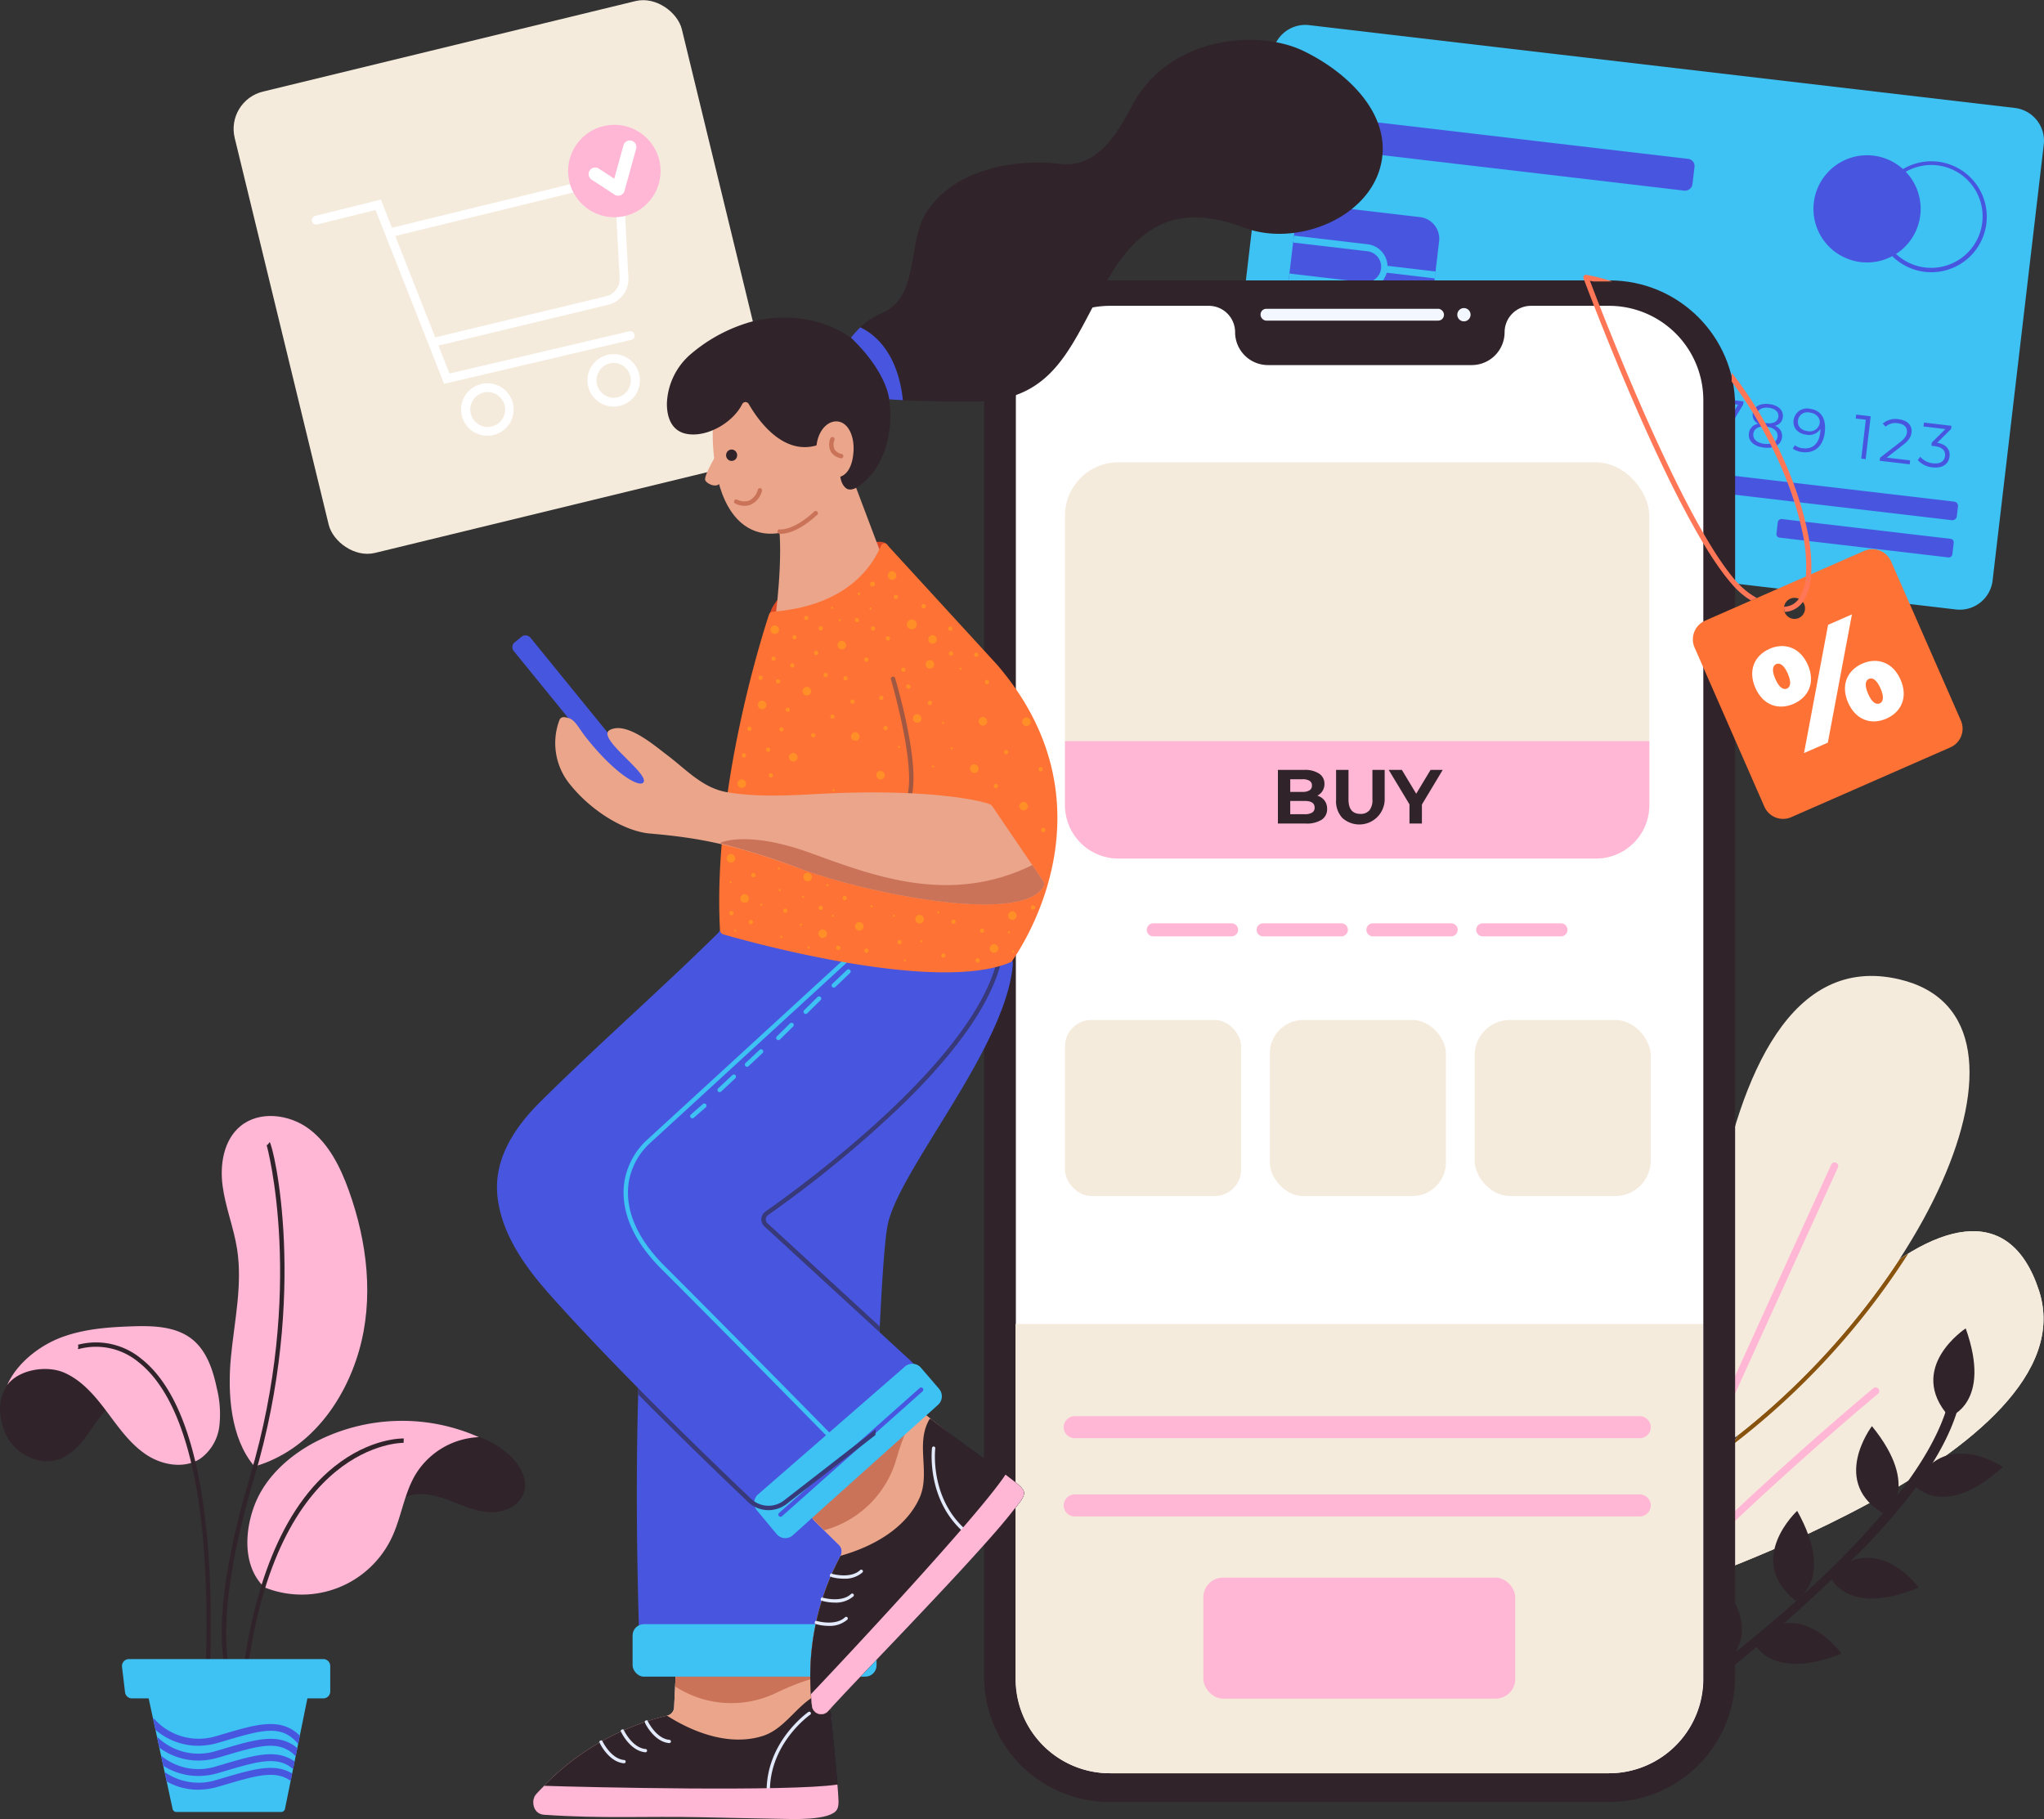 <svg id="Layer_1" data-name="Layer 1" xmlns="http://www.w3.org/2000/svg" viewBox="0 0 3881.74 3454.85"><rect x="0" y="0" width="3881.74" height="3454.85" fill="#333333" stroke="none"/><defs><style>.cls-1{fill:#f5ebdd;}.cls-2{fill:#87530e;}.cls-3{fill:#ffb7d5;}.cls-4{fill:#30242a;}.cls-5{fill:#3ec1f3;}.cls-6{fill:#4856df;}.cls-7{fill:#fff;}.cls-8{fill:#f3f7ff;}.cls-9{fill:#ca7358;}.cls-10{fill:#ff7235;}.cls-11{fill:#ff7757;}.cls-12{fill:#ffc0c2;}.cls-13{fill:#141c37;}.cls-14{fill:#e3eafc;}.cls-15{fill:#eaa58b;}.cls-16{fill:#383979;}.cls-17{fill:#dd4926;}.cls-18{fill:#a15842;}.cls-19{fill:#4756df;}.cls-20{opacity:0.62;}.cls-21{fill:#ffa21d;}</style></defs><g id="Group_6881" data-name="Group 6881"><g id="Element"><g id="Plant"><g id="_3" data-name=" 3"><g id="Group_6645" data-name="Group 6645"><g id="Group_6633" data-name="Group 6633"><g id="Group_6632" data-name="Group 6632"><g id="Group_6631" data-name="Group 6631"><g id="Group_6630" data-name="Group 6630"><path id="Path_5670" data-name="Path 5670" class="cls-1" d="M3218.73,3320.89S4050.57,3055.51,3948.1,2743C3835.08,2398.3,3369.61,2919.12,3218.73,3320.89Z" transform="translate(-76 -292.15)"/></g></g></g></g><g id="Group_6637" data-name="Group 6637"><g id="Group_6636" data-name="Group 6636"><g id="Group_6635" data-name="Group 6635"><g id="Group_6634" data-name="Group 6634"><path id="Path_5671" data-name="Path 5671" class="cls-1" d="M3218.73,3320.89S4050.57,3055.51,3948.1,2743C3835.08,2398.3,3369.61,2919.12,3218.73,3320.89Z" transform="translate(-76 -292.15)"/></g></g></g></g><g id="Group_6638" data-name="Group 6638"><path id="Path_5672" data-name="Path 5672" class="cls-2" d="M3700,2673q-8.25,5-16.59,10.59a1413.86,1413.86,0,0,1-306,333.65q-6.87,10.4-13.61,20.89A1426.64,1426.64,0,0,0,3700,2673Z" transform="translate(-76 -292.15)"/></g><g id="Group_6644" data-name="Group 6644"><g id="Group_6643" data-name="Group 6643"><g id="Group_6642" data-name="Group 6642"><g id="Group_6641" data-name="Group 6641"><g id="Group_6640" data-name="Group 6640"><g id="Group_6639" data-name="Group 6639"><path id="Path_5673" data-name="Path 5673" class="cls-3" d="M3135.86,3401.94c187.54-215.33,493.77-469.89,497.59-473.06a6.92,6.92,0,1,1,8.83,10.65c-3.83,3.18-312.16,259.49-498.29,474.06Z" transform="translate(-76 -292.15)"/></g></g></g></g></g></g></g><g id="Group_6656" data-name="Group 6656"><g id="Group_6649" data-name="Group 6649"><g id="Group_6648" data-name="Group 6648"><g id="Group_6647" data-name="Group 6647"><g id="Group_6646" data-name="Group 6646"><path id="Path_5674" data-name="Path 5674" class="cls-1" d="M3296.8,3075.44s-24.14-1019.2,385.89-923.38C3996.06,2225.29,3713.62,2800.15,3296.8,3075.44Z" transform="translate(-76 -292.15)"/></g></g></g></g><g id="Group_6655" data-name="Group 6655"><g id="Group_6654" data-name="Group 6654"><g id="Group_6653" data-name="Group 6653"><g id="Group_6652" data-name="Group 6652"><g id="Group_6651" data-name="Group 6651"><g id="Group_6650" data-name="Group 6650"><path id="Path_5675" data-name="Path 5675" class="cls-3" d="M3128.87,3442.44c158.81-355.28,421.66-931.46,424.79-938.32a6.92,6.92,0,1,1,12.59,5.74h0c-3.15,6.92-269.75,591.33-428.14,945.83Z" transform="translate(-76 -292.15)"/></g></g></g></g></g></g></g></g><g id="_2" data-name=" 2"><g id="Group_6661" data-name="Group 6661"><g id="Group_6660" data-name="Group 6660"><g id="Group_6659" data-name="Group 6659"><g id="Group_6658" data-name="Group 6658"><g id="Group_6657" data-name="Group 6657"><path id="Path_5676" data-name="Path 5676" class="cls-4" d="M3241.18,3554.67A3173,3173,0,0,0,3620,3227.89c113.68-118,175.27-221.09,183.1-306.38a10.29,10.29,0,0,0-20.44-2.37c0,.16,0,.33,0,.5-13.61,149.1-211.39,373.82-565.49,626.79Z" transform="translate(-76 -292.15)"/></g></g></g></g></g><g id="Group_6665" data-name="Group 6665"><g id="Group_6664" data-name="Group 6664"><g id="Group_6663" data-name="Group 6663"><g id="Group_6662" data-name="Group 6662"><path id="Path_5677" data-name="Path 5677" class="cls-4" d="M3712.55,3114.21s55.3,65.75,167.15-36C3879.7,3078.25,3766.52,3001.56,3712.55,3114.21Z" transform="translate(-76 -292.15)"/></g></g></g></g><g id="Group_6669" data-name="Group 6669"><g id="Group_6668" data-name="Group 6668"><g id="Group_6667" data-name="Group 6667"><g id="Group_6666" data-name="Group 6666"><path id="Path_5678" data-name="Path 5678" class="cls-4" d="M3657.6,3169.63s68.75-51.55-26.63-168.89C3631,3000.76,3548.13,3109.51,3657.6,3169.63Z" transform="translate(-76 -292.15)"/></g></g></g></g><g id="Group_6673" data-name="Group 6673"><g id="Group_6672" data-name="Group 6672"><g id="Group_6671" data-name="Group 6671"><g id="Group_6670" data-name="Group 6670"><path id="Path_5679" data-name="Path 5679" class="cls-4" d="M3777.83,2983.21s82-25.68,31.22-168.12C3809.05,2815.09,3694.67,2890,3777.83,2983.21Z" transform="translate(-76 -292.15)"/></g></g></g></g><g id="Group_6677" data-name="Group 6677"><g id="Group_6676" data-name="Group 6676"><g id="Group_6675" data-name="Group 6675"><g id="Group_6674" data-name="Group 6674"><path id="Path_5680" data-name="Path 5680" class="cls-4" d="M3550.49,3284.58s29.78,80.61,169.45,22.7C3719.91,3307.28,3639.35,3196.82,3550.49,3284.58Z" transform="translate(-76 -292.15)"/></g></g></g></g><g id="Group_6681" data-name="Group 6681"><g id="Group_6680" data-name="Group 6680"><g id="Group_6679" data-name="Group 6679"><g id="Group_6678" data-name="Group 6678"><path id="Path_5681" data-name="Path 5681" class="cls-4" d="M3486,3332.58s76.64-38.88,3-170.95C3489,3161.63,3388.54,3254.42,3486,3332.58Z" transform="translate(-76 -292.15)"/></g></g></g></g><g id="Group_6685" data-name="Group 6685"><g id="Group_6684" data-name="Group 6684"><g id="Group_6683" data-name="Group 6683"><g id="Group_6682" data-name="Group 6682"><path id="Path_5682" data-name="Path 5682" class="cls-4" d="M3404.13,3407.07s28.29,81.16,169,25.91C3573.12,3433,3494.64,3321,3404.13,3407.07Z" transform="translate(-76 -292.15)"/></g></g></g></g><g id="Group_6689" data-name="Group 6689"><g id="Group_6688" data-name="Group 6688"><g id="Group_6687" data-name="Group 6687"><g id="Group_6686" data-name="Group 6686"><path id="Path_5683" data-name="Path 5683" class="cls-4" d="M3340.92,3464.55s-76.32-39.48-1.67-171C3339.27,3293.59,3439,3387.17,3340.92,3464.55Z" transform="translate(-76 -292.15)"/></g></g></g></g></g><g id="_1" data-name=" 1"><g id="Group_6728" data-name="Group 6728"><g id="Group_6704" data-name="Group 6704"><g id="Group_6696" data-name="Group 6696"><g id="Group_6695" data-name="Group 6695"><g id="Group_6694" data-name="Group 6694"><g id="Group_6693" data-name="Group 6693"><g id="Group_6692" data-name="Group 6692"><g id="Group_6691" data-name="Group 6691"><g id="Group_6690" data-name="Group 6690"><path id="Path_5684" data-name="Path 5684" class="cls-4" d="M365.91,2948.92a33.15,33.15,0,0,1-14.89,7.26c-18.93,3.59-38.65-14.53-56.52-1.6-20.63,14.92-34.46,37.16-49.17,57.94s-32,41.45-55.76,50.52c-42.09,16.06-92.85-13.73-106.67-56.59s-14.06-88.29,68.65-138.2c55.19-33.29,172.38-59.93,226.73-11.46,20,17.81,13,54.76,1.35,75.12A61.31,61.31,0,0,1,365.91,2948.92Z" transform="translate(-76 -292.15)"/></g></g></g></g></g></g></g><g id="Group_6702" data-name="Group 6702"><g id="Group_6701" data-name="Group 6701"><g id="Group_6700" data-name="Group 6700"><g id="Group_6699" data-name="Group 6699"><g id="Group_6698" data-name="Group 6698"><g id="Group_6697" data-name="Group 6697"><path id="Path_5685" data-name="Path 5685" class="cls-3" d="M89.6,2923c21.64-29.89,75.05-38.54,108.78-23.63s58.45,44.48,80.57,74,43.69,60.64,74.31,81.22,73.43,28,104,7.29a89.33,89.33,0,0,0,35.31-61.16,203.61,203.61,0,0,0-4.85-72.11c-7.3-34.68-19.22-70.91-47-93-30.94-24.56-73.87-25.72-113.35-24.43-45.3,1.48-91.27,4.88-133.79,20.59s-85.91,49.61-104,91.19" transform="translate(-76 -292.15)"/></g></g></g></g></g></g><g id="Group_6703" data-name="Group 6703"><path id="Path_5686" data-name="Path 5686" class="cls-4" d="M475.17,3454.2l-8.32-.25c11.83-382.39-62.74-523.42-127.38-574.39a126.4,126.4,0,0,0-112.4-25.62,5.6,5.6,0,0,1-3.26.3l1-4-.72-4.09A134.93,134.93,0,0,1,344.63,2873C464.45,2967.53,481.76,3241.21,475.17,3454.2Z" transform="translate(-76 -292.15)"/></g></g><g id="Group_6712" data-name="Group 6712"><g id="Group_6710" data-name="Group 6710"><g id="Group_6709" data-name="Group 6709"><g id="Group_6708" data-name="Group 6708"><g id="Group_6707" data-name="Group 6707"><g id="Group_6706" data-name="Group 6706"><g id="Group_6705" data-name="Group 6705"><path id="Path_5687" data-name="Path 5687" class="cls-3" d="M558.56,3076.42c-44.7-52.77-50.65-137.47-44.06-206.31S537,2732,526.15,2663.71c-6.44-40.46-22.13-79.06-27.47-119.72s2.22-86.55,33.69-112.79c36.19-30.13,93.16-23,130.79,5.27s59.44,72.76,75.38,117.07c35,97.37,47.86,205.3,19.1,304.68s-96.18,188.24-195.2,218.2" transform="translate(-76 -292.15)"/></g></g></g></g></g></g><g id="Group_6711" data-name="Group 6711"><path id="Path_5688" data-name="Path 5688" class="cls-4" d="M523.81,3511.21c-3-3-73.37-78.39,26.83-414.46,105.94-355.32,32.76-627.78,31.72-629.54l2.35-1.38,3.38-4.51c6.76,5.07,75.33,286.3-29.48,637.8C480,3363,505.35,3480.17,529.72,3505.34Z" transform="translate(-76 -292.15)"/></g></g><g id="Group_6727" data-name="Group 6727"><g id="Group_6719" data-name="Group 6719"><g id="Group_6718" data-name="Group 6718"><g id="Group_6717" data-name="Group 6717"><g id="Group_6716" data-name="Group 6716"><g id="Group_6715" data-name="Group 6715"><g id="Group_6714" data-name="Group 6714"><g id="Group_6713" data-name="Group 6713"><path id="Path_5689" data-name="Path 5689" class="cls-4" d="M778.21,3121.53c24.37-48.7,63.08-92.5,116-105.21a166.14,166.14,0,0,1,151.15,41.07c18.68,18,33.59,44.36,25.84,69.08-8.24,26.31-39.3,39.36-66.82,37.66s-53-14.3-78.88-23.71-55.25-15.63-80.56-4.71c-21.56,9.29-31.4,27.61-43,46.48-9.15,15-24.62,22.78-36.17,1.45C756,3165.4,770.23,3137.5,778.21,3121.53Z" transform="translate(-76 -292.15)"/></g></g></g></g></g></g></g><g id="Group_6725" data-name="Group 6725"><g id="Group_6724" data-name="Group 6724"><g id="Group_6723" data-name="Group 6723"><g id="Group_6722" data-name="Group 6722"><g id="Group_6721" data-name="Group 6721"><g id="Group_6720" data-name="Group 6720"><path id="Path_5690" data-name="Path 5690" class="cls-3" d="M578,3306.85c-40.38-38.36-38.36-105.13-18.22-157s64.09-91.78,113.19-118.07a358.5,358.5,0,0,1,312.43-10.12A148.28,148.28,0,0,0,865.48,3092c-22.13,36.76-27.05,81.35-45.33,120.16A189.14,189.14,0,0,1,578,3306.85" transform="translate(-76 -292.15)"/></g></g></g></g></g></g><g id="Group_6726" data-name="Group 6726"><path id="Path_5691" data-name="Path 5691" class="cls-4" d="M544.85,3474.73l-8.26-1c16.43-130.12,59.93-304.41,173.94-395.82,68.75-55.1,129.66-53.73,132.23-53.75l-.26,8.32C840,3032.37,600.93,3030.43,544.85,3474.73Z" transform="translate(-76 -292.15)"/></g></g></g><g id="Group_6736" data-name="Group 6736"><g id="Group_6734" data-name="Group 6734"><g id="Group_6733" data-name="Group 6733"><g id="Group_6732" data-name="Group 6732"><g id="Group_6731" data-name="Group 6731"><g id="Group_6730" data-name="Group 6730"><g id="Group_6729" data-name="Group 6729"><path id="Path_5692" data-name="Path 5692" class="cls-5" d="M358.42,3518.35l45.34,209.33a7.43,7.43,0,0,0,7.27,5.88H609.94a7.44,7.44,0,0,0,7.29-6l42.45-209.34a7.45,7.45,0,0,0-7.3-8.93H365.74a7.49,7.49,0,0,0-7.47,7.51A7.76,7.76,0,0,0,358.42,3518.35Z" transform="translate(-76 -292.15)"/></g></g></g></g></g></g><g id="Group_6735" data-name="Group 6735"><path id="Path_5693" data-name="Path 5693" class="cls-6" d="M628.07,3674.51c-29.12-20.87-65.91-10.05-124.45,7.17l-13.09,3.84a137.26,137.26,0,0,1-38.51,5.72,121.32,121.32,0,0,1-59.47-15.6l-3.9-18a112.3,112.3,0,0,0,98.16,15.15l13.07-3.84c57.81-17,97.76-28.65,131-8.38ZM499.91,3643l-13.06,3.83A111.35,111.35,0,0,1,382,3626.69l4.17,19.14a123.52,123.52,0,0,0,66.19,19.36,136.05,136.05,0,0,0,38.24-5.66h0l13.07-3.84c63.15-18.6,99.29-29.13,129-3.65l2.91-14.33c-34.26-24.49-75.59-12.4-135.72,5.28Zm0-29.26-13.08,3.84a112.28,112.28,0,0,1-112.7-27.08l4.54,21a125.11,125.11,0,0,0,73.75,24.4,135.2,135.2,0,0,0,38.12-5.64l13.1-3.84c65.94-19.4,103.1-30.2,134,1.2l3.1-15.32c-35.26-29.62-78.1-17-140.87,1.43Zm0-28.17-13.08,3.84a113.41,113.41,0,0,1-117.17-31.8,6.2,6.2,0,0,0-3.11-2.08l4.8,22.13A124.33,124.33,0,0,0,452,3607.81a137.31,137.31,0,0,0,38.57-5.72l13.1-3.85c71.16-20.94,107.16-31.46,138.62,6.08l3.18-15.69c-36.12-35.16-80.35-22.25-145.58-3.07Z" transform="translate(-76 -292.15)"/></g></g><g id="Group_6742" data-name="Group 6742"><g id="Group_6741" data-name="Group 6741"><g id="Group_6740" data-name="Group 6740"><g id="Group_6739" data-name="Group 6739"><g id="Group_6738" data-name="Group 6738"><g id="Group_6737" data-name="Group 6737"><path id="Path_5694" data-name="Path 5694" class="cls-5" d="M689.94,3517.86H326.59a13.24,13.24,0,0,1-13.14-11.66l-5.73-48.27a13.23,13.23,0,0,1,11.59-14.69,11.42,11.42,0,0,1,1.55-.1H689.94a13.23,13.23,0,0,1,13.23,13.23h0v48.27A13.23,13.23,0,0,1,689.94,3517.86Z" transform="translate(-76 -292.15)"/></g></g></g></g></g></g></g></g><g id="Card"><g id="Group_6779" data-name="Group 6779"><g id="Group_6778" data-name="Group 6778"><g id="Group_6777" data-name="Group 6777"><g id="Group_6744" data-name="Group 6744"><g id="Group_6743" data-name="Group 6743"><path id="Path_5695" data-name="Path 5695" class="cls-5" d="M3790.48,1449.69l-1340.14-157.3a62.77,62.77,0,0,1-55-69.65l97.17-827.85a62.77,62.77,0,0,1,69.64-55h0L3902.29,497.16a62.75,62.75,0,0,1,55,69.64h0l-97.16,827.85A62.77,62.77,0,0,1,3790.48,1449.69Z" transform="translate(-76 -292.15)"/></g></g><g id="Group_6746" data-name="Group 6746"><g id="Group_6745" data-name="Group 6745"><path id="Path_5696" data-name="Path 5696" class="cls-6" d="M3722.81,700.72a101.79,101.79,0,1,1-89.24-113A101.78,101.78,0,0,1,3722.81,700.72Z" transform="translate(-76 -292.15)"/></g></g><g id="Group_6748" data-name="Group 6748"><g id="Group_6747" data-name="Group 6747"><path id="Path_5697" data-name="Path 5697" class="cls-6" d="M3750.07,809a107.42,107.42,0,0,1-18.89-.56,105.35,105.35,0,1,1,18.89.56Zm-12.38-203.26A97.65,97.65,0,1,0,3840.5,714.54h0a97.62,97.62,0,0,0-102.81-108.85Z" transform="translate(-76 -292.15)"/></g></g><g id="Group_6764" data-name="Group 6764"><g id="Group_6749" data-name="Group 6749"><path id="Path_5698" data-name="Path 5698" class="cls-6" d="M2558,957.22l-9.55,81.33-8.36-1,8.67-73.88-19.14-2.25.87-7.43Z" transform="translate(-76 -292.15)"/></g><g id="Group_6750" data-name="Group 6750"><path id="Path_5699" data-name="Path 5699" class="cls-6" d="M2633,1040.92l-.83,7.44-57-6.66.7-5.93,37.69-29.12c10.24-8,12.62-13.25,13.31-18.82,1.11-9.42-4.84-16-17.26-17.48a27.82,27.82,0,0,0-23.26,6.46L2581,971a36.8,36.8,0,0,1,30.17-8.23c16.5,1.93,26,11.53,24.38,25.12-.92,7.78-4.16,14.46-16.35,23.88l-30.8,23.92Z" transform="translate(-76 -292.15)"/></g><g id="Group_6751" data-name="Group 6751"><path id="Path_5700" data-name="Path 5700" class="cls-6" d="M2720.21,1037l-16.26-1.9-2.5,21.37-8.32-1,2.5-21.38-45.9-5.38.72-6,49.44-48.85,9.28,1.09-47.75,47.63,35.31,4.16,2.22-18.81,8.12,1-2.21,18.81,16.27,1.92Z" transform="translate(-76 -292.15)"/></g><g id="Group_6752" data-name="Group 6752"><path id="Path_5701" data-name="Path 5701" class="cls-6" d="M2844.82,1051.65l-16.25-1.91-2.5,21.38-8.32-1,2.5-21.38-45.89-5.39.7-6,49.43-48.85,9.29,1.09L2786,1037.21l35.32,4.16,2.21-18.81,8.13,1-2.2,18.81,16.25,1.91Z" transform="translate(-76 -292.15)"/></g><g id="Group_6753" data-name="Group 6753"><path id="Path_5702" data-name="Path 5702" class="cls-6" d="M2916.2,1057.44c-1.62,13.82-12.54,23.49-32.39,21.16a42.23,42.23,0,0,1-27.94-13.88l4.85-6.14a35.51,35.51,0,0,0,23.86,12.34c13.83,1.66,21.94-4.26,23.1-14.15,1.22-10.45-4.53-17.73-25.2-20.15l-17.31-2,9-40.29,44.5,5.23-.88,7.44-37.17-4.37-5.83,25.58,10.46,1.23C2909.72,1032.3,2917.89,1043,2916.2,1057.44Z" transform="translate(-76 -292.15)"/></g><g id="Group_6754" data-name="Group 6754"><path id="Path_5703" data-name="Path 5703" class="cls-6" d="M2996.62,1066.52a25.51,25.51,0,0,1-28.53,22.09c-.73-.09-1.45-.22-2.17-.37-21.64-2.54-31.63-18.9-28.57-44.58,3.25-27.64,20-40.28,42.11-37.68a37.57,37.57,0,0,1,18.77,6.66l-4.17,6.34a28.74,28.74,0,0,0-15.33-5.69c-17.54-2-30.14,7.89-32.73,30-.22,1.85-.37,4.16-.42,6.65a26.15,26.15,0,0,1,26.5-11C2988.21,1040.81,2998.34,1051.65,2996.62,1066.52Zm-8.32-.73c1.26-10.7-5.83-18.47-18.39-20a18.94,18.94,0,0,0-22.75,14.13c-.09.39-.17.79-.23,1.19-1.06,8.95,5.38,18.31,19.44,20a17.9,17.9,0,0,0,21.6-13.18,19.61,19.61,0,0,0,.39-2.14Z" transform="translate(-76 -292.15)"/></g><g id="Group_6755" data-name="Group 6755"><path id="Path_5704" data-name="Path 5704" class="cls-6" d="M3107.76,1080.51c-1.59,13.59-12.69,22.89-32.32,20.58a42.52,42.52,0,0,1-28-13.89l4.83-6.14a35.85,35.85,0,0,0,24.14,12.36c13.47,1.59,21.64-3.82,22.83-13.92,1.14-9.76-5-17-20-18.72l-5.83-.69.72-6.16,25.85-25.57-41.61-4.89.88-7.43,52.27,6.13-.7,5.93-26.41,26.22C3101.66,1057.3,3109.28,1067.5,3107.76,1080.51Z" transform="translate(-76 -292.15)"/></g><g id="Group_6756" data-name="Group 6756"><path id="Path_5705" data-name="Path 5705" class="cls-6" d="M3189.4,1089.15a25.51,25.51,0,0,1-28.49,22.1c-.74-.1-1.47-.22-2.2-.38-21.64-2.5-31.63-18.9-28.56-44.58,3.24-27.64,20-40.28,42.1-37.68a37.54,37.54,0,0,1,18.77,6.66l-4.16,6.34a28.72,28.72,0,0,0-15.35-5.69c-17.54-2.05-30.13,7.89-32.72,30-.22,1.86-.38,4.16-.43,6.65a26.16,26.16,0,0,1,26.5-11C3181,1063.43,3191.15,1074.28,3189.4,1089.15Zm-8.27-.74c1.25-10.68-5.83-18.46-18.38-19.94a18.93,18.93,0,0,0-22.75,14.11c-.09.4-.17.8-.24,1.21-1.06,8.94,5.38,18.31,19.43,20a17.91,17.91,0,0,0,21.57-13.27,16.48,16.48,0,0,0,.37-2.08Z" transform="translate(-76 -292.15)"/></g><g id="Group_6757" data-name="Group 6757"><path id="Path_5706" data-name="Path 5706" class="cls-6" d="M3270.9,1040.88l-.7,5.94-42.89,71.39-9.06-1.07,42.13-69.91-41.83-4.91-1.78,15.23-8.25-1,2.66-22.65Z" transform="translate(-76 -292.15)"/></g><g id="Group_6758" data-name="Group 6758"><path id="Path_5707" data-name="Path 5707" class="cls-6" d="M3387.15,1054.53l-.7,5.93-42.89,71.39-9-1.06,42.13-70-41.82-4.9-1.79,15.22-8.24-1,2.66-22.64Z" transform="translate(-76 -292.15)"/></g><g id="Group_6759" data-name="Group 6759"><path id="Path_5708" data-name="Path 5708" class="cls-6" d="M3460.24,1122.59c-1.66,14.4-14.93,21.92-34.33,19.64s-30.31-12.63-28.63-27a20.43,20.43,0,0,1,18-18.14,18.47,18.47,0,0,1-10.67-19.39c1.55-13.24,13.78-20.17,31-18.15s27.72,11.65,26.16,24.86a18.51,18.51,0,0,1-15.09,16.36A20.62,20.62,0,0,1,3460.24,1122.59Zm-8.57-1.13c1.18-10-6.66-17.27-21.1-19s-23.61,3.59-24.79,13.58,6.57,17.37,21,19.06,23.77-3.57,25-13.69Zm-20.32-25.58c12.67,1.49,20.88-3.33,21.91-12.15,1.08-9.16-6.28-15.7-18.47-17.12s-20.75,3.21-21.81,12.28,5.74,15.51,18.4,17Z" transform="translate(-76 -292.15)"/></g><g id="Group_6760" data-name="Group 6760"><path id="Path_5709" data-name="Path 5709" class="cls-6" d="M3541.45,1113.12c-3.25,27.64-20,40.28-42.11,37.69a37.5,37.5,0,0,1-18.76-6.66l4.16-6.34a28.79,28.79,0,0,0,15.35,5.68c17.54,2.06,30.14-7.89,32.72-30,.22-1.85.38-4.16.43-6.66a26.18,26.18,0,0,1-26.51,11c-16.12-1.89-26.29-12.74-24.53-27.61a25.51,25.51,0,0,1,28.51-22.09c.73.1,1.46.22,2.18.38C3534.49,1071.12,3544.46,1087.48,3541.45,1113.12Zm-9.61-17.47c1-8.94-5.38-18.31-19.44-20a17.91,17.91,0,0,0-21.57,13.26,20.68,20.68,0,0,0-.37,2.06c-1.25,10.7,5.83,18.47,18.4,20a18.94,18.94,0,0,0,22.73-14.16c.09-.38.16-.77.23-1.16Z" transform="translate(-76 -292.15)"/></g><g id="Group_6761" data-name="Group 6761"><path id="Path_5710" data-name="Path 5710" class="cls-6" d="M3628.59,1082.87l-9.54,81.31-8.37-1,8.68-73.89-19.15-2.25.89-7.44Z" transform="translate(-76 -292.15)"/></g><g id="Group_6762" data-name="Group 6762"><path id="Path_5711" data-name="Path 5711" class="cls-6" d="M3703.54,1166.56l-.83,7.44-57-6.65.7-5.93,37.69-29.13c10.23-8,12.62-13.23,13.31-18.82,1.11-9.4-4.85-16-17.27-17.47a27.75,27.75,0,0,0-23.25,6.45l-5.33-5.83a36.83,36.83,0,0,1,30.18-8.23c16.49,1.93,26,11.53,24.38,25.12-.93,7.78-4.16,14.46-16.36,23.87l-30.83,23.93Z" transform="translate(-76 -292.15)"/></g><g id="Group_6763" data-name="Group 6763"><path id="Path_5712" data-name="Path 5712" class="cls-6" d="M3778.35,1159.21c-1.59,13.59-12.68,22.89-32.33,20.59a42.57,42.57,0,0,1-28-13.9l4.83-6.14a35.87,35.87,0,0,0,24.14,12.36c13.48,1.58,21.64-3.81,22.83-13.92,1.15-9.75-5-17-20.05-18.73l-5.82-.67.71-6.16,25.85-25.58-41.61-4.88.83-7.44,52.29,6.13-.7,5.94-26.4,26.21C3772.25,1136,3779.88,1146.2,3778.35,1159.21Z" transform="translate(-76 -292.15)"/></g></g><g id="Group_6766" data-name="Group 6766"><g id="Group_6765" data-name="Group 6765"><rect id="Rectangle_8594" data-name="Rectangle 8594" class="cls-6" x="3449.89" y="897.41" width="35.55" height="655.79" rx="8.11" transform="translate(1770.68 4234.43) rotate(-83.31)"/></g></g><g id="Group_6768" data-name="Group 6768"><g id="Group_6767" data-name="Group 6767"><rect id="Rectangle_8595" data-name="Rectangle 8595" class="cls-6" x="3600.26" y="1146.26" width="35.55" height="336.35" rx="6.57" transform="translate(1814.99 4462.52) rotate(-83.31)"/></g></g><g id="Group_6770" data-name="Group 6770"><g id="Group_6769" data-name="Group 6769"><path id="Rectangle_8596" data-name="Rectangle 8596" class="cls-6" d="M2581.63,682l191.21,22.53A41.3,41.3,0,0,1,2809,750.34l-14.39,122.09a41.3,41.3,0,0,1-45.84,36.19l-191.22-22.53a41.3,41.3,0,0,1-36.18-45.85h0l14.39-122.08A41.31,41.31,0,0,1,2581.63,682Z" transform="translate(-76 -292.15)"/></g></g><g id="Group_6772" data-name="Group 6772"><g id="Group_6771" data-name="Group 6771"><path id="Path_5713" data-name="Path 5713" class="cls-5" d="M2523.27,824.77l1.55-13.1,140.7,16.52a29.65,29.65,0,1,0,7.52-58.83l-.6-.07-140.72-16.53,1.55-13.1L2674,756.18a42.85,42.85,0,0,1-10,85.1Z" transform="translate(-76 -292.15)"/></g></g><g id="Group_6774" data-name="Group 6774"><g id="Group_6773" data-name="Group 6773"><rect id="Rectangle_8597" data-name="Rectangle 8597" class="cls-5" x="2746.69" y="760.01" width="13.18" height="97.25" transform="translate(1550.77 3155.69) rotate(-83.25)"/></g></g><g id="Group_6776" data-name="Group 6776"><g id="Group_6775" data-name="Group 6775"><rect id="Rectangle_8598" data-name="Rectangle 8598" class="cls-6" x="2910.11" y="230.51" width="60.74" height="707.68" rx="13.37" transform="translate(1941.2 3144.47) rotate(-83.3)"/></g></g></g></g></g></g><g id="Mobile"><g id="Group_6780" data-name="Group 6780"><path id="Path_5779" data-name="Path 5779" class="cls-4" d="M2183.3,824.72h949.33c131.72,0,238.51,106.79,238.51,238.51h0V3476.11c0,131.72-106.79,238.51-238.51,238.51H2183.3c-131.73,0-238.51-106.79-238.51-238.51V1063.23c0-131.72,106.78-238.51,238.51-238.51Z" transform="translate(-76 -292.15)"/></g><g id="Group_6785" data-name="Group 6785"><g id="Group_6781" data-name="Group 6781"><path id="Path_5714" data-name="Path 5714" class="cls-7" d="M3310.75,1051.89V3481.14A179.09,179.09,0,0,1,3131.46,3660h-947a179.06,179.06,0,0,1-179.28-178.87h0V1051.89A179.07,179.07,0,0,1,2184.45,873h187A50,50,0,0,1,2421.56,923v.12a62.49,62.49,0,0,0,62.56,62.42h386.7a62.5,62.5,0,0,0,62.56-62.42h0A50.13,50.13,0,0,1,2983.56,873h147.9a179.09,179.09,0,0,1,179.29,178.89Z" transform="translate(-76 -292.15)"/></g><g id="Group_6784" data-name="Group 6784"><g id="Group_6782" data-name="Group 6782"><rect id="Rectangle_8600" data-name="Rectangle 8600" class="cls-8" x="2393.88" y="586.47" width="348.32" height="22.47" rx="10.87"/></g><g id="Group_6783" data-name="Group 6783"><circle id="Ellipse_530" data-name="Ellipse 530" class="cls-8" cx="2780.13" cy="597.72" r="12.64"/></g></g></g><g id="Group_6790" data-name="Group 6790"><g id="Group_6786" data-name="Group 6786"><rect id="Rectangle_8601" data-name="Rectangle 8601" class="cls-1" x="2022.49" y="878.06" width="1109.69" height="752.51" rx="101.36"/></g><g id="Group_6787" data-name="Group 6787"><path id="Path_5715" data-name="Path 5715" class="cls-3" d="M2098.49,1699.77v121.6a101.36,101.36,0,0,0,101.35,101.36h907a101.37,101.37,0,0,0,101.36-101.36v-121.6Z" transform="translate(-76 -292.15)"/></g><g id="Group_6788" data-name="Group 6788"><path id="Path_5716" data-name="Path 5716" class="cls-4" d="M2591.37,1812.54a25.44,25.44,0,0,1,4.94,15.93,23.55,23.55,0,0,1-10.4,20.6,53.16,53.16,0,0,1-30.35,7.2h-52.69V1754.39h49.78a48.73,48.73,0,0,1,28.61,7.14,22.57,22.57,0,0,1,10,19.35,24.46,24.46,0,0,1-13.53,22.42A26.82,26.82,0,0,1,2591.37,1812.54Zm-65.07-40.39v24h23.45a23.75,23.75,0,0,0,13.24-3.06,10.22,10.22,0,0,0,4.51-9,10,10,0,0,0-4.51-8.95,24.18,24.18,0,0,0-13.24-3Zm41.57,63.31a10.48,10.48,0,0,0,4.72-9.46q0-12.66-18.77-12.66H2526.3v25.18h27.52a26,26,0,0,0,14-3.06Z" transform="translate(-76 -292.15)"/><path id="Path_5717" data-name="Path 5717" class="cls-4" d="M2625.49,1845.94a46.51,46.51,0,0,1-12.15-34.49v-57.06h23.58v56.18q0,27.38,22.7,27.37a21.29,21.29,0,0,0,16.89-6.66,30.82,30.82,0,0,0,5.82-20.74v-56.18h23.31v57.05a48.18,48.18,0,0,1-80.12,34.5Z" transform="translate(-76 -292.15)"/><path id="Path_5718" data-name="Path 5718" class="cls-4" d="M2776.32,1820.18v36.09h-23.58v-36.38l-39.44-65.5h25l27.21,45.26,27.22-45.26h23.14Z" transform="translate(-76 -292.15)"/></g><g id="Group_6789" data-name="Group 6789"><path id="Path_5719" data-name="Path 5719" class="cls-3" d="M2414.88,2070.53H2266.24a12.41,12.41,0,0,1-12.39-12.39h0a12.4,12.4,0,0,1,12.39-12.38h148.64a12.41,12.41,0,0,1,12.39,12.38h0A12.42,12.42,0,0,1,2414.88,2070.53Zm220.91-12.39h0a12.42,12.42,0,0,0-12.4-12.38H2474.75a12.42,12.42,0,0,0-12.38,12.38h0a12.42,12.42,0,0,0,12.38,12.39h148.64A12.43,12.43,0,0,0,2635.79,2058.14Zm208.51,0h0a12.42,12.42,0,0,0-12.38-12.38H2683.27a12.42,12.42,0,0,0-12.39,12.38h0a12.42,12.42,0,0,0,12.39,12.39h148.62a12.42,12.42,0,0,0,12.41-12.39Zm208.51,0h0a12.41,12.41,0,0,0-12.38-12.38H2891.81a12.42,12.42,0,0,0-12.38,12.38h0a12.42,12.42,0,0,0,12.38,12.39h148.65a12.42,12.42,0,0,0,12.35-12.39Z" transform="translate(-76 -292.15)"/></g></g><g id="Group_6791" data-name="Group 6791"><rect id="Rectangle_8602" data-name="Rectangle 8602" class="cls-1" x="2411.45" y="1937.16" width="334.45" height="334.45" rx="63.7"/></g><g id="Group_6792" data-name="Group 6792"><rect id="Rectangle_8603" data-name="Rectangle 8603" class="cls-1" x="2800.43" y="1937.16" width="334.45" height="334.45" rx="67.2"/></g><g id="Group_6793" data-name="Group 6793"><path id="Path_5720" data-name="Path 5720" class="cls-1" d="M2004.63,2806.67v674.47A179.07,179.07,0,0,0,2183.9,3660h947a179.08,179.08,0,0,0,179.29-178.87V2806.67Z" transform="translate(-76 -292.15)"/></g><g id="Group_6794" data-name="Group 6794"><rect id="Rectangle_8604" data-name="Rectangle 8604" class="cls-3" x="2285.32" y="2996.25" width="592.26" height="229.94" rx="37.34"/></g><g id="Group_6795" data-name="Group 6795"><path id="Rectangle_8605" data-name="Rectangle 8605" class="cls-3" d="M2117,2981.82H3190a20.91,20.91,0,0,1,20.91,20.91h0a20.91,20.91,0,0,1-20.91,20.9H2117a20.91,20.91,0,0,1-20.91-20.9h0A20.91,20.91,0,0,1,2117,2981.82Z" transform="translate(-76 -292.15)"/></g><g id="Group_6796" data-name="Group 6796"><path id="Rectangle_8606" data-name="Rectangle 8606" class="cls-3" d="M2117,3130.46H3190a20.91,20.91,0,0,1,20.91,20.91h0a20.91,20.91,0,0,1-20.91,20.9H2117a20.91,20.91,0,0,1-20.91-20.9h0A20.91,20.91,0,0,1,2117,3130.46Z" transform="translate(-76 -292.15)"/></g><g id="Group_6797" data-name="Group 6797"><path id="Path_5721" data-name="Path 5721" class="cls-9" d="M1558.6,1305.73a4.16,4.16,0,1,1-.13-8.32c.53,0,53.27-2.5,93.32-70a4.16,4.16,0,0,1,7.23,4.12s0,.08-.07.13c-42.45,71.57-97.9,74-100.24,74.07Z" transform="translate(-76 -292.15)"/></g><g id="Group_6798" data-name="Group 6798"><rect id="Rectangle_8607" data-name="Rectangle 8607" class="cls-1" x="2022.49" y="1937.16" width="334.45" height="334.45" rx="50.05"/></g></g><g id="Buy"><g id="Group_6800" data-name="Group 6800"><g id="Group_6799" data-name="Group 6799"><rect id="Rectangle_8608" data-name="Rectangle 8608" class="cls-1" x="598.59" y="367.45" width="873.89" height="901.63" rx="72.87" transform="translate(-239.93 -24.5) rotate(-13.66)"/></g></g><g id="Group_6801" data-name="Group 6801"><path id="Path_5722" data-name="Path 5722" class="cls-7" d="M919.36,1021.08,789.24,691,678.51,718.42a8.32,8.32,0,0,1-4-16.16h0l124.83-31L929.57,1001.6l341.49-80.2a8.32,8.32,0,1,1,3.81,16.2Z" transform="translate(-76 -292.15)"/></g><g id="Group_6802" data-name="Group 6802"><path id="Path_5723" data-name="Path 5723" class="cls-7" d="M899.46,950.54a8.32,8.32,0,0,1-1.94-16.41L1227,854.82a33.78,33.78,0,0,0,25.8-34.62l-8.91-167.08a12,12,0,0,0-14.85-11c-193.77,47.25-403,98.34-409,100a8.32,8.32,0,0,1-4.57-16c7.15-2.05,288.79-70.74,409.6-100.21a28.62,28.62,0,0,1,35.41,26.34l8.91,167.08A50.42,50.42,0,0,1,1230.84,871L901.39,950.31A8.35,8.35,0,0,1,899.46,950.54Z" transform="translate(-76 -292.15)"/></g><g id="Group_6803" data-name="Group 6803"><path id="Path_5724" data-name="Path 5724" class="cls-7" d="M1002.27,1119.7h-.16a49.79,49.79,0,1,1,.15-99.57h.16a49.79,49.79,0,0,1-.15,99.57Zm0-82.93a33.14,33.14,0,1,0-.1,66.28h.11a33.14,33.14,0,0,0,33.14-33h0a33.18,33.18,0,0,0-33-33.24Z" transform="translate(-76 -292.15)"/></g><g id="Group_6804" data-name="Group 6804"><path id="Path_5725" data-name="Path 5725" class="cls-7" d="M1241.45,1064.33h-.15a49.78,49.78,0,0,1-35-85.1,50.58,50.58,0,0,1,35.25-14.48,49.86,49.86,0,0,1,49.64,49.93h0A49.85,49.85,0,0,1,1241.45,1064.33Zm0-82.94a33.15,33.15,0,0,0-.09,66.29h.1a33.15,33.15,0,0,0,.1-66.29Zm41.47,33.29Z" transform="translate(-76 -292.15)"/></g><g id="Group_6805" data-name="Group 6805"><circle id="Ellipse_531" data-name="Ellipse 531" class="cls-3" cx="1166.69" cy="324.8" r="87.81"/></g><g id="Group_6806" data-name="Group 6806"><path id="Path_5726" data-name="Path 5726" class="cls-7" d="M1250,663.81a12.46,12.46,0,0,1-6.83-2l-43.62-28.52a12.48,12.48,0,1,1,13.66-20.89l29.31,19.14,17.57-63.73a12.49,12.49,0,0,1,24.07,6.66h0L1262,654.64a12.48,12.48,0,0,1-12,9.16Z" transform="translate(-76 -292.15)"/></g></g><g id="sale"><g id="Group_6813" data-name="Group 6813"><g id="Group_6809" data-name="Group 6809"><g id="Group_6808" data-name="Group 6808"><g id="Group_6807" data-name="Group 6807"><path id="Path_5727" data-name="Path 5727" class="cls-10" d="M3294.18,1522.06l132.53,302.16a38.77,38.77,0,0,0,51.06,19.93l302.17-132.55a38.76,38.76,0,0,0,19.92-51.06l-132.55-302.16a38.74,38.74,0,0,0-51-19.92h0L3314.09,1471a38.76,38.76,0,0,0-19.92,51.06Zm201.5-58.26a20,20,0,1,1,8-19.39,20,20,0,0,1-8,19.39Z" transform="translate(-76 -292.15)"/></g></g></g><g id="Group_6812" data-name="Group 6812"><g id="Group_6811" data-name="Group 6811"><g id="Group_6810" data-name="Group 6810"><path id="Path_5728" data-name="Path 5728" class="cls-7" d="M3409.57,1598.5c-14.56-33.19-1.47-61.59,26.92-74.07s58.14-2.83,72.71,30.36c14.69,33.49,1.5,61.59-26.89,74.08S3424.26,1632,3409.57,1598.5Zm138.15-119.67L3593,1459l-45.77,243.6L3502,1722.44Zm-76.56,92.65c-7.87-17.93-16.11-20.71-22-18.13s-9.45,10.53-1.57,28.47,16.13,20.7,22,18.12,9.45-10.52,1.57-28.46Zm114.56,55.13c-14.57-33.21-1.5-61.59,26.89-74.07s58.15-2.83,72.71,30.38c14.68,33.47,1.5,61.58-26.89,74.07s-58,3.09-72.7-30.36Zm61.58-27c-7.87-17.94-16.11-20.71-22-18.12s-9.43,10.51-1.56,28.46,16.11,20.72,22,18.13,9.43-10.51,1.56-28.47Z" transform="translate(-76 -292.15)"/></g></g></g></g><g id="Group_6816" data-name="Group 6816"><g id="Group_6815" data-name="Group 6815"><g id="Group_6814" data-name="Group 6814"><path id="Path_5729" data-name="Path 5729" class="cls-11" d="M3507.61,1297.17c-20.34-95.85-72.22-205-138.82-291.94q-2.05-2.68-4.16-5.39v17c69.13,92,115.83,199.22,133.46,282.38a300.08,300.08,0,0,1,7.4,87.85,86.64,86.64,0,0,1-13.37,42.35,37.77,37.77,0,0,1-9.4,9.26,35.93,35.93,0,0,1-18.41,5.87,19.73,19.73,0,0,0,1,9.84,45.66,45.66,0,0,0,22.91-7.64,46.73,46.73,0,0,0,11.6-11.32,100.41,100.41,0,0,0,15.81-52.8A319.25,319.25,0,0,0,3507.61,1297.17Zm-143,88.79c-101.48-125.58-244.34-495.07-268.69-559.22l-.52-1.39c2.13.45,4.26.9,6.39,1.39h36.05a338,338,0,0,0-49.24-12.6,4.86,4.86,0,0,0-5.64,3.94,4.76,4.76,0,0,0,.23,2.56c.37,1,1.14,3.08,2.28,6.1,21.39,56.79,172.71,452.69,279.14,574.25a153.5,153.5,0,0,0,28.47,26.37c2.78,1.89,5.53,3.66,8.24,5.34l11-4.8q-6.66-3.83-13.75-8.61a166.43,166.43,0,0,1-33.93-33.33Z" transform="translate(-76 -292.15)"/></g></g></g></g></g><g id="women"><g id="Body_2" data-name="Body 2"><g id="_1-2" data-name=" 1-2"><g id="Group_6832" data-name="Group 6832"><g id="Group_6817" data-name="Group 6817"><path id="Path_5730" data-name="Path 5730" class="cls-12" d="M1359.37,3469.43l-3.17,65.08a17.12,17.12,0,0,1-13.18,16.16A483.3,483.3,0,0,0,1094.18,3700a17.59,17.59,0,0,0,11.73,29.52l83.66.94q56.19.61,112.4,1.1,61.18.54,122.34.84,56.78.26,113.54.15c28.64-.1,57.29-.25,85.92-1,11.38-.3,18.48-1.6,29.83-2.31,12.57-.78,10.05-18.83,9.65-26.34-.83-15.56-1.81-31.12-2.8-46.67-2.55-39.71-5.27-79.4-7.8-119.11-1.48-23.3-3-46.6-4-69.91a16.9,16.9,0,0,0-16.64-16.58l-256.2,2.17A17,17,0,0,0,1359.37,3469.43Z" transform="translate(-76 -292.15)"/></g><g id="Group_6818" data-name="Group 6818"><path id="Path_5731" data-name="Path 5731" class="cls-13" d="M1105.88,3729.56c28.17.32,56.31,1.2,84.47,2.05,37.77,1.15,75.53,2.41,113.3,3.57,41.06,1.27,82.13,2.46,123.17,3.33,38,.83,76.09,1.47,114.13,1.42,28.7,0,57.48-.23,86.12-2.27,12.6-.9,33.58-.18,38.55-8.87,4.59-8,2.38-23,1.74-33.87-1.2-20.48-3.19-40.92-5.16-61.35-4.12-42.57-8.79-85.13-11.46-127.83a2.15,2.15,0,0,0-2.28-2l-.31,0c-36.74,7.49-75.47,48.73-90.4,66.1a51,51,0,0,1-18.45,13.57c-76.11,32.88-157.66-8-195.8-32.26a2.07,2.07,0,0,0-1.55-.28A483.83,483.83,0,0,0,1094.13,3700a17.59,17.59,0,0,0,11.75,29.55Z" transform="translate(-76 -292.15)"/></g><g id="Group_6822" data-name="Group 6822"><g id="Group_6819" data-name="Group 6819"><path id="Path_5732" data-name="Path 5732" class="cls-14" d="M1301.73,3621.21h-.37c-28.74-2.49-45.65-36.88-46.35-38.34a4.16,4.16,0,1,1,7.38-3.83l.11.21c.15.32,15.58,31.59,39.59,33.67a4.17,4.17,0,0,1-.36,8.33h0Z" transform="translate(-76 -292.15)"/></g><g id="Group_6820" data-name="Group 6820"><path id="Path_5733" data-name="Path 5733" class="cls-14" d="M1261.08,3642.11h-.37c-28.73-2.5-45.64-36.88-46.34-38.34a4.16,4.16,0,1,1,7.38-3.83l.11.21c.15.32,15.57,31.58,39.58,33.66a4.17,4.17,0,0,1-.36,8.33h0Z" transform="translate(-76 -292.15)"/></g><g id="Group_6821" data-name="Group 6821"><path id="Path_5734" data-name="Path 5734" class="cls-14" d="M1347,3603.79h-.36c-28.74-2.5-45.65-36.88-46.35-38.33a4.16,4.16,0,0,1,7.49-3.63c.15.32,15.58,31.63,39.58,33.67a4.16,4.16,0,1,1-.36,8.32Z" transform="translate(-76 -292.15)"/></g></g><g id="Group_6823" data-name="Group 6823"><path id="Path_5735" data-name="Path 5735" class="cls-15" d="M1359.37,3469.43l-3.17,65.08a17.12,17.12,0,0,1-13.18,16.16A483.3,483.3,0,0,0,1094.18,3700a17.59,17.59,0,0,0,11.73,29.52l83.66.94q56.19.61,112.4,1.1,61.18.54,122.34.84,56.78.26,113.54.15c28.64-.1,57.29-.25,85.92-1,11.38-.3,18.48-1.6,29.83-2.31,12.57-.78,10.05-18.83,9.65-26.34-.83-15.56-1.81-31.12-2.8-46.67-2.55-39.71-5.27-79.4-7.8-119.11-1.48-23.3-3-46.6-4-69.91a16.9,16.9,0,0,0-16.64-16.58l-256.2,2.17A17,17,0,0,0,1359.37,3469.43Z" transform="translate(-76 -292.15)"/></g><g id="Group_6824" data-name="Group 6824"><path id="Path_5736" data-name="Path 5736" class="cls-4" d="M1105.88,3729.56c28.17.32,56.31,1.2,84.47,2.05,37.77,1.15,75.53,2.41,113.3,3.57,41.06,1.27,82.13,2.46,123.17,3.33,38,.83,76.09,1.47,114.13,1.42,28.7,0,57.48-.23,86.12-2.27,12.6-.9,33.58-.18,38.55-8.87,4.59-8,2.38-23,1.74-33.87-1.2-20.48-3.19-40.92-5.16-61.35-4.12-42.57-8.79-85.13-11.46-127.83a2.15,2.15,0,0,0-2.28-2l-.31,0c-52.63,10.75-74.36,70.21-124.35,85.68-61.19,18.94-128.53-5.41-180.3-38.28a2.07,2.07,0,0,0-1.55-.29A483.78,483.78,0,0,0,1094.13,3700a17.59,17.59,0,0,0,11.75,29.56Z" transform="translate(-76 -292.15)"/></g><g id="Group_6828" data-name="Group 6828"><g id="Group_6825" data-name="Group 6825"><path id="Path_5737" data-name="Path 5737" class="cls-14" d="M1301.73,3620.17h-.28c-28.15-2.49-44.81-36.32-45.51-37.76a3.12,3.12,0,1,1,5.53-2.89l.09.18c.15.32,15.81,32.11,40.43,34.25a3.12,3.12,0,0,1-.26,6.23Z" transform="translate(-76 -292.15)"/></g><g id="Group_6826" data-name="Group 6826"><path id="Path_5738" data-name="Path 5738" class="cls-14" d="M1261.08,3641.07h-.27c-28.16-2.45-44.82-36.33-45.51-37.77a3.12,3.12,0,1,1,5.53-2.89l.09.18c.15.32,15.81,32.12,40.43,34.25a3.12,3.12,0,0,1-.27,6.23Z" transform="translate(-76 -292.15)"/></g><g id="Group_6827" data-name="Group 6827"><path id="Path_5739" data-name="Path 5739" class="cls-14" d="M1347,3602.75h-.26c-28.17-2.45-44.82-36.32-45.52-37.76a3.12,3.12,0,1,1,5.53-2.89l.09.18c.15.32,15.81,32.11,40.43,34.24a3.12,3.12,0,0,1-.27,6.23Z" transform="translate(-76 -292.15)"/></g></g><g id="Group_6829" data-name="Group 6829"><path id="Path_5740" data-name="Path 5740" class="cls-14" d="M1535.13,3702.62a3.14,3.14,0,0,1-3.12-3c-3.49-98.13,78.34-155.41,79.17-156a3.13,3.13,0,0,1,3.54,5.16c-.84.54-79.84,56-76.46,150.59a3.13,3.13,0,0,1-3,3.24h-.13Z" transform="translate(-76 -292.15)"/></g><g id="Group_6830" data-name="Group 6830"><path id="Path_5741" data-name="Path 5741" class="cls-3" d="M1109.08,3738.81c109.94,7.74,195,2.5,294.19,4.65,50.25,1.09,104.59,2.26,154.84,3.09,19.43.33,95,4.11,107.53-17.73,4.59-8,2.39-23,1.75-33.88-.27-4.48-.68-9-1-13.44-92.05,13.82-477.21,5.08-556.91,2.38-5.14,5.23-10.25,10.53-15.31,16.16C1084.19,3711.11,1087.48,3737.29,1109.08,3738.81Z" transform="translate(-76 -292.15)"/></g><g id="Group_6831" data-name="Group 6831"><path id="Path_5742" data-name="Path 5742" class="cls-9" d="M1551.4,3506.69c44.85-21.38,76-29.86,97.64-32-.13-2.5-.29-4.94-.39-7.4a16.92,16.92,0,0,0-16.65-16.59l-256.2,2.17a17,17,0,0,0-16.4,16.53l-1.25,25.68A195.67,195.67,0,0,0,1551.4,3506.69Z" transform="translate(-76 -292.15)"/></g></g><g id="Group_6833" data-name="Group 6833"><path id="Path_5743" data-name="Path 5743" class="cls-6" d="M1456.12,2041.37c-40.7,50.56-204.31,323.39-164.52,1408.43a22.87,22.87,0,0,0,22.8,22.09h375.76a35.46,35.46,0,0,0,35.5-34.21c5.35-145.43,17.76-723.23,35.93-818.18,20-104.13,225-337.15,237.77-495.19a23.15,23.15,0,0,0-20-25L1477,2033.13A22.83,22.83,0,0,0,1456.12,2041.37Z" transform="translate(-76 -292.15)"/></g><g id="Group_6834" data-name="Group 6834"><rect id="Rectangle_8609" data-name="Rectangle 8609" class="cls-5" x="1201.35" y="3084.7" width="463.33" height="99.68" rx="21.44"/></g></g><g id="_2-2" data-name=" 2-2"><g id="Group_6850" data-name="Group 6850"><g id="Group_6835" data-name="Group 6835"><path id="Path_5744" data-name="Path 5744" class="cls-12" d="M1622.82,3180.45l46.41,45.77a17.12,17.12,0,0,1,3.27,20.59A483.4,483.4,0,0,0,1618,3531.9a17.59,17.59,0,0,0,29.83,10.94q28.23-30.87,56.45-61.75,37.9-41.49,75.74-83.06,41.18-45.26,82.18-90.67,38-42.15,75.77-84.54c19-21.42,38-42.88,56.53-64.72,7.36-8.68,11.12-14.83,18.16-23.77,7.79-9.9-7.34-20-13.21-24.76-12.15-9.76-24.41-19.39-36.67-29-31.29-24.57-62.7-49-94-73.56-18.3-14.41-36.71-28.82-54.76-43.59a16.91,16.91,0,0,0-23.47,1.37l-169.13,192.37A17,17,0,0,0,1622.82,3180.45Z" transform="translate(-76 -292.15)"/></g><g id="Group_6836" data-name="Group 6836"><path id="Path_5745" data-name="Path 5745" class="cls-13" d="M1647.83,3542.78c19-20.8,38.42-41.19,57.82-61.59q39-41.08,78.17-82.1,42.45-44.64,84.61-89.61c26-27.8,51.79-55.76,77.12-84.15,19.09-21.41,38.13-43,55.7-65.74,7.72-10,22.24-25.16,19.07-34.66-2.92-8.77-15.55-17.1-24.09-23.88-16.07-12.75-32.63-24.88-49.18-37-34.48-25.31-69.32-50.19-102.93-76.66a2.16,2.16,0,0,0-3,.33,1.59,1.59,0,0,0-.18.27c-18.89,32.39-14,88.74-11,111.44a51.35,51.35,0,0,1-2.17,22.82c-26.22,78.64-111.08,112.17-154.55,124.47a2.06,2.06,0,0,0-1.24,1,483.78,483.78,0,0,0-54,284.17,17.59,17.59,0,0,0,29.83,11Z" transform="translate(-76 -292.15)"/></g><g id="Group_6840" data-name="Group 6840"><g id="Group_6837" data-name="Group 6837"><path id="Path_5746" data-name="Path 5746" class="cls-14" d="M1661.4,3336.91a92.66,92.66,0,0,1-23.56-3.08,4.16,4.16,0,0,1,1.91-8.1l.38.11c.34.08,33.93,9.41,51.48-7.09a4.16,4.16,0,0,1,5.87,5.9l-.17.16A51.54,51.54,0,0,1,1661.4,3336.91Z" transform="translate(-76 -292.15)"/></g><g id="Group_6838" data-name="Group 6838"><path id="Path_5747" data-name="Path 5747" class="cls-14" d="M1649.91,3381.15a93.4,93.4,0,0,1-23.58-3.09,4.16,4.16,0,0,1,2.06-8.06l.23.06c.35.1,33.94,9.43,51.49-7.07a4.16,4.16,0,0,1,5.7,6.07h0A51.65,51.65,0,0,1,1649.91,3381.15Z" transform="translate(-76 -292.15)"/></g><g id="Group_6839" data-name="Group 6839"><path id="Path_5748" data-name="Path 5748" class="cls-14" d="M1678.6,3291.53a92.8,92.8,0,0,1-23.57-3.08,4.16,4.16,0,0,1,2.3-8c.34.1,33.93,9.43,51.47-7.07a4.16,4.16,0,1,1,5.71,6.06A51.58,51.58,0,0,1,1678.6,3291.53Z" transform="translate(-76 -292.15)"/></g></g><g id="Group_6841" data-name="Group 6841"><path id="Path_5749" data-name="Path 5749" class="cls-15" d="M1622.82,3180.45l46.41,45.77a17.12,17.12,0,0,1,3.27,20.59A483.4,483.4,0,0,0,1618,3531.9a17.59,17.59,0,0,0,29.83,10.94q28.23-30.87,56.45-61.75,37.9-41.49,75.74-83.06,41.18-45.26,82.18-90.67,38-42.15,75.77-84.54c19-21.42,38-42.88,56.53-64.72,7.36-8.68,11.12-14.83,18.16-23.77,7.79-9.9-7.34-20-13.21-24.76-12.15-9.76-24.41-19.39-36.67-29-31.29-24.57-62.7-49-94-73.56-18.3-14.41-36.71-28.82-54.76-43.59a16.91,16.91,0,0,0-23.47,1.37l-169.13,192.37A17,17,0,0,0,1622.82,3180.45Z" transform="translate(-76 -292.15)"/></g><g id="Group_6842" data-name="Group 6842"><path id="Path_5750" data-name="Path 5750" class="cls-4" d="M1647.83,3542.78c19-20.8,38.42-41.19,57.82-61.59q39-41.08,78.17-82.1,42.45-44.64,84.61-89.61c26-27.8,51.79-55.76,77.12-84.15,19.09-21.41,38.13-43,55.7-65.74,7.72-10,22.24-25.16,19.07-34.66-2.92-8.77-15.55-17.1-24.09-23.88-16.07-12.75-32.63-24.88-49.18-37-34.48-25.31-69.32-50.19-102.93-76.66a2.17,2.17,0,0,0-3,.35,1.44,1.44,0,0,0-.18.25c-27.05,46.39,2.8,102.23-19,149.81-26.64,58.26-89.7,92.21-148.7,108.92a2.06,2.06,0,0,0-1.24,1,483.78,483.78,0,0,0-54,284.17,17.59,17.59,0,0,0,29.83,11Z" transform="translate(-76 -292.15)"/></g><g id="Group_6846" data-name="Group 6846"><g id="Group_6843" data-name="Group 6843"><path id="Path_5751" data-name="Path 5751" class="cls-14" d="M1661.42,3335.88a92.09,92.09,0,0,1-23.3-3.05,3.12,3.12,0,0,1,1.72-6c.35.09,34.5,9.58,52.48-7.33a3.12,3.12,0,0,1,4.27,4.55A50.52,50.52,0,0,1,1661.42,3335.88Z" transform="translate(-76 -292.15)"/></g><g id="Group_6844" data-name="Group 6844"><path id="Path_5752" data-name="Path 5752" class="cls-14" d="M1649.93,3380.12a92.63,92.63,0,0,1-23.31-3.06,3.12,3.12,0,0,1,1.73-6c.34.09,34.49,9.61,52.48-7.31a3.12,3.12,0,0,1,4.28,4.55A50.66,50.66,0,0,1,1649.93,3380.12Z" transform="translate(-76 -292.15)"/></g><g id="Group_6845" data-name="Group 6845"><path id="Path_5753" data-name="Path 5753" class="cls-14" d="M1678.62,3290.5a92.17,92.17,0,0,1-23.31-3.05,3.12,3.12,0,1,1,1.72-6h0c.35.09,34.49,9.6,52.48-7.32a3.12,3.12,0,0,1,4.28,4.55A50.6,50.6,0,0,1,1678.62,3290.5Z" transform="translate(-76 -292.15)"/></g></g><g id="Group_6847" data-name="Group 6847"><path id="Path_5754" data-name="Path 5754" class="cls-14" d="M1911.5,3205.84a3.11,3.11,0,0,1-2-.72c-75.49-62.79-63.66-162-63.53-163a3.12,3.12,0,1,1,6.19.84c-.13,1-11.48,96.81,61.33,157.38a3.12,3.12,0,0,1-2,5.51Z" transform="translate(-76 -292.15)"/></g><g id="Group_6848" data-name="Group 6848"><path id="Path_5755" data-name="Path 5755" class="cls-3" d="M1647.83,3542.78c19-20.8,38.42-41.19,57.82-61.59q39-41.08,78.17-82.09,42.45-44.66,84.61-89.62c26-27.8,51.79-55.76,77.12-84.15,19.09-21.41,38.13-43,55.7-65.74,7.72-10,22.24-25.16,19.07-34.66-2.92-8.77-15.55-17.1-24.09-23.88-3.52-2.78-7.12-5.47-10.69-8.2-51,77.84-314.26,359.17-369.38,416.79.48,7.31,1,14.66,1.84,22.19a17.59,17.59,0,0,0,29.83,11Z" transform="translate(-76 -292.15)"/></g><g id="Group_6849" data-name="Group 6849"><path id="Path_5756" data-name="Path 5756" class="cls-9" d="M1778.6,3062.12c14-47.69,28.42-76.57,41.21-94.13-1.92-1.55-3.86-3.08-5.78-4.64a16.91,16.91,0,0,0-23.47,1.37l-169.13,192.43a17,17,0,0,0,1.39,23.24l18.31,18.05A195.68,195.68,0,0,0,1778.6,3062.12Z" transform="translate(-76 -292.15)"/></g></g><g id="Group_6856" data-name="Group 6856"><g id="Group_6851" data-name="Group 6851"><path id="Path_5757" data-name="Path 5757" class="cls-6" d="M1449.8,2054.27c-114.15,113.37-233.68,217.27-347.82,330.65-46.39,46.08-88.89,106.75-81.29,178.84,7.71,73.17,53.92,136.2,100.6,188.54,129.5,145.23,310.38,319.33,381.1,386.49a48,48,0,0,0,62.53,3.08l237.64-184.46a52.62,52.62,0,0,0,3.33-80.34l-278.06-255.59a18.23,18.23,0,0,1,1.8-28.3c87.95-61.8,457.27-333.58,445.44-531.46a18,18,0,0,0-18.17-16.64L1462.47,2049A18.13,18.13,0,0,0,1449.8,2054.27Z" transform="translate(-76 -292.15)"/></g><g id="Group_6852" data-name="Group 6852"><path id="Path_5758" data-name="Path 5758" class="cls-5" d="M1666.51,3038.63a4.2,4.2,0,0,1-3-1.26c-1.85-1.88-186.58-190.25-331.61-335.23-68.24-68.25-75.83-127.74-70.16-165.62a138.32,138.32,0,0,1,44.18-80.47l426.76-391.55a4.16,4.16,0,1,1,5.85,5.92l-.22.21-426.77,391.58a129.9,129.9,0,0,0-41.56,75.57c-7.75,51.6,15.71,106.39,67.8,158.48,145.07,145,329.82,333.41,331.67,335.3a4.16,4.16,0,0,1-3,7.07Z" transform="translate(-76 -292.15)"/></g><g id="Group_6853" data-name="Group 6853"><path id="Path_5759" data-name="Path 5759" class="cls-5" d="M1515.73,3130.27l278.92-242.72a21.35,21.35,0,0,1,30.11,2.08l.12.15,34.51,40.09a21.82,21.82,0,0,1-1.91,30.4L1581.59,3208a21.35,21.35,0,0,1-30.15-1.61l-.58-.67-37.51-45.12A21.79,21.79,0,0,1,1515.73,3130.27Z" transform="translate(-76 -292.15)"/></g><g id="Group_6854" data-name="Group 6854"><path id="Path_5760" data-name="Path 5760" class="cls-6" d="M1558.32,3172.92a4.17,4.17,0,0,1-2.76-7.28l266.8-237.09a4.17,4.17,0,1,1,5.53,6.23l-266.84,237.09A4.15,4.15,0,0,1,1558.32,3172.92Z" transform="translate(-76 -292.15)"/></g><g id="Group_6855" data-name="Group 6855"><path id="Path_5761" data-name="Path 5761" class="cls-5" d="M1390.85,2416.17a4.16,4.16,0,0,1-2.75-7.29l22.62-19.8a4.16,4.16,0,0,1,5.72,6.05l-.24.21-22.62,19.8A4.15,4.15,0,0,1,1390.85,2416.17Zm51.85-49.73a4.16,4.16,0,0,1-2.85-7.2l26.7-25a4.16,4.16,0,1,1,5.94,5.82,2.23,2.23,0,0,1-.27.26l-26.69,25a4.2,4.2,0,0,1-2.83,1.13Zm52-48.2a4.17,4.17,0,0,1-2.84-7.2l26.69-25a4.17,4.17,0,0,1,5.84,5.94l-.15.14-26.7,25a4.2,4.2,0,0,1-2.84,1.11Zm59.54-50.63a4.16,4.16,0,0,1-2.92-7.13l25.16-24.77a4.16,4.16,0,0,1,5.82,5.93l-25.16,24.78a4.17,4.17,0,0,1-2.9,1.19Zm51.85-49.73a4.16,4.16,0,0,1-2.91-7.13l25.16-24.77a4.16,4.16,0,1,1,6.15,5.6,3.34,3.34,0,0,1-.33.32L1609,2216.7a4.18,4.18,0,0,1-2.92,1.18Zm53.39-49.94a4.16,4.16,0,0,1-2.86-7.18l28-26.67a4.17,4.17,0,0,1,5.75,6l-28.06,26.63a4.17,4.17,0,0,1-2.87,1.22Z" transform="translate(-76 -292.15)"/></g></g><g id="Group_6859" data-name="Group 6859"><g id="Group_6857" data-name="Group 6857"><path id="Path_5762" data-name="Path 5762" class="cls-16" d="M1738.91,3006.8l-174,135.07a48,48,0,0,1-62.53-3.08C1459.52,3098.07,1376.16,3018,1288.3,2929c-.11,3.82-.21,7.69-.32,11.53,85.61,86.61,166.26,164,208.68,204.31a56.07,56.07,0,0,0,38.78,15.47,56.66,56.66,0,0,0,34.58-11.85l168.53-130.82C1738.66,3014,1738.79,3010.41,1738.91,3006.8Z" transform="translate(-76 -292.15)"/></g><g id="Group_6858" data-name="Group 6858"><path id="Path_5763" data-name="Path 5763" class="cls-16" d="M1534.4,2600a2185.69,2185.69,0,0,0,261.2-215.55c111.19-109.63,173.32-205.1,185.59-284.64-.61-.12-1.19-.34-1.83-.42l-6.28-.83c-30.06,193.3-360.89,436.61-443.5,494.66a18.15,18.15,0,0,0-1.8,28.29l218.44,200.76c.17-3.64.34-7.23.52-10.82l-213.28-196.1a9.89,9.89,0,0,1,1-15.35Z" transform="translate(-76 -292.15)"/></g></g></g></g><g id="Body_1" data-name="Body 1"><g id="Group_6860" data-name="Group 6860"><path id="Path_5764" data-name="Path 5764" class="cls-17" d="M1762.61,1328.68c-11.74-20.31-67.27,2.6-130.18,38.92s-104.4,82.23-92.68,102.55,72.24,7.33,135.15-29S1774.33,1349,1762.61,1328.68Z" transform="translate(-76 -292.15)"/></g><g id="Group_6861" data-name="Group 6861"><path id="Path_5765" data-name="Path 5765" class="cls-15" d="M1685.57,1175.39l61.93,164.12s-41.8,134.71-199.74,131.61c0,0,17-120.77,6.19-190.45Z" transform="translate(-76 -292.15)"/></g><g id="Group_6862" data-name="Group 6862"><path id="Path_5766" data-name="Path 5766" class="cls-10" d="M1749.51,1327.94c-12.36,27.72-54,114.18-206.34,126a7.55,7.55,0,0,0-6.65,5.11c-13.45,40.71-107.28,335.68-93.22,599.6a9,9,0,0,0,6.48,8.16c50.7,14.61,403.29,112.54,544.71,53.15a8.7,8.7,0,0,0,3.77-3c18.6-26.22,199.93-296.35-28.48-562.06l-209.59-228.65a6.47,6.47,0,0,0-10.68,1.72Z" transform="translate(-76 -292.15)"/></g><g id="Group_6863" data-name="Group 6863"><path id="Path_5767" data-name="Path 5767" class="cls-18" d="M1786.14,1830.88a4.16,4.16,0,0,1-1.32-8.12c19.31-6.42,22.9-50.68,10.12-124.61a1164.24,1164.24,0,0,0-27-115.58,4.16,4.16,0,1,1,8-2.37c7,23.69,67.09,232,11.55,250.46A4.25,4.25,0,0,1,1786.14,1830.88Z" transform="translate(-76 -292.15)"/></g><g id="Group_6867" data-name="Group 6867"><g id="Group_6866" data-name="Group 6866"><g id="Group_6864" data-name="Group 6864"><rect id="Rectangle_8610" data-name="Rectangle 8610" class="cls-19" x="1156.52" y="1465.33" width="40.54" height="370.15" rx="11.39" transform="translate(-853.5 820.25) rotate(-39.12)"/></g><g id="Group_6865" data-name="Group 6865"><path id="Path_5768" data-name="Path 5768" class="cls-15" d="M1960.58,1823.62a10.85,10.85,0,0,0-4.87-4c-18.22-7.54-121.91-30.54-326.82-19.52-56.6,3-115.34,6.15-171.54-3.24-47.34-7.92-77.82-43.18-114.57-70.74-23-17.27-77.06-64.61-108.78-47.44-26.88,14.58,77.18,83.8,63.69,99.74-8.07,9.55-54-16.28-109-86-13.76-17.48-20.08-32.37-32-36.11-7.68-2.41-15.17-4.16-18.23,3.33a123.77,123.77,0,0,0,21.3,123.82c42.56,52.32,105.18,87.87,150.29,91.76,100.2,8.62,165.69,22.74,289.54,68.13,120.32,44.06,411.08,105.22,457.52,33.86a10.93,10.93,0,0,0-.27-12.07Z" transform="translate(-76 -292.15)"/></g></g></g><g id="Group_6868" data-name="Group 6868"><path id="Path_5769" data-name="Path 5769" class="cls-9" d="M2036.43,1935.12c-157.12,77.4-303.78,19.67-421.71-23.1-118.44-43-169.54-19.74-169.54-19.74l-.92,1.76a1383.64,1383.64,0,0,1,155.37,49.34c120.32,44.07,411.07,105.22,457.51,33.87a10.94,10.94,0,0,0-.26-12.07Z" transform="translate(-76 -292.15)"/></g><g id="Group_6869" data-name="Group 6869" class="cls-20"><path id="Path_5770" data-name="Path 5770" class="cls-21" d="M1778.37,1386.1a8.15,8.15,0,1,1-8.08-9.15A8.67,8.67,0,0,1,1778.37,1386.1Zm-44.81,10.72a4.62,4.62,0,1,0,4,5.15,5.46,5.46,0,0,0,0-.57,4.33,4.33,0,0,0-4-4.6Zm-26,20.91a2.31,2.31,0,1,0,2,2.57,2.62,2.62,0,0,0,0-.28A2.17,2.17,0,0,0,1707.51,1417.73Zm101.12,51.18a9.27,9.27,0,1,0,8.07,9.16,8.68,8.68,0,0,0-8-9.15Zm46.45,38.6a8.14,8.14,0,1,1-8.08-9.16,8.68,8.68,0,0,1,8.11,9.16Zm-172.28,10.81a8.14,8.14,0,1,1-8.07-9.15,8.67,8.67,0,0,1,8.07,9.18Zm267.87,144.82a8.14,8.14,0,1,1-8.07-9.16,8.68,8.68,0,0,1,8.07,9.14ZM1934.42,1753a8.15,8.15,0,1,1-8.08-9.16,8.68,8.68,0,0,1,8.08,9.14Zm99.09-89.06a8.15,8.15,0,1,1-8.08-9.15,8.69,8.69,0,0,1,8.09,9.16Zm-5.41,160.26A8.15,8.15,0,1,1,2020,1815a8.67,8.67,0,0,1,8.08,9.15Zm-437.42-92.9a8.15,8.15,0,1,1-8.08-9.16,8.69,8.69,0,0,1,8.08,9.16Zm165.68,34.06a8.15,8.15,0,1,1-8.08-9.15,8.68,8.68,0,0,1,8.08,9.15Zm-47.87-73.52a8.15,8.15,0,1,1-8.08-9.15,8.67,8.67,0,0,1,8.08,9.15Zm-92-86a8.15,8.15,0,1,1-8.08-9.15A8.67,8.67,0,0,1,1616.46,1605.82ZM1531.57,1632a8.15,8.15,0,1,1-8.08-9.15,8.67,8.67,0,0,1,8.06,9.16Zm-33.29,367.61a8.14,8.14,0,1,1-8.08-9.15,8.68,8.68,0,0,1,8.08,9.16Zm148.14,66.86a8.14,8.14,0,1,1-8.07-9.16,8.69,8.69,0,0,1,8.07,9.16Zm69.68-13.94a8.14,8.14,0,1,1-8.07-9.15,8.67,8.67,0,0,1,8.06,9.16Zm-98.1-93.77a8.15,8.15,0,1,1-8.08-9.15,8.67,8.67,0,0,1,8.07,9.16Zm-145.77-35.52a8.14,8.14,0,1,1-8.08-9.15,8.67,8.67,0,0,1,8.07,9.16Zm358.29,115.69a8.15,8.15,0,1,1-8.08-9.16,8.67,8.67,0,0,1,8.07,9.21Zm141.42,55.6a8.14,8.14,0,1,1-8.08-9.16,8.69,8.69,0,0,1,8.07,9.21Zm34.77-62.49a8.14,8.14,0,1,1-8.07-9.15,8.67,8.67,0,0,1,8.06,9.2ZM1492.8,1781.53a8.14,8.14,0,1,1-8.07-9.15,8.66,8.66,0,0,1,8.06,9.2Zm62.68-292.5a8.14,8.14,0,1,1-8.07-9.16,8.69,8.69,0,0,1,8.07,9.2ZM1826,1657.66a8.15,8.15,0,1,1-8.08-9.15,8.67,8.67,0,0,1,8.07,9.19Zm24.09-102.72a8.15,8.15,0,1,1-8.08-9.16,8.67,8.67,0,0,1,8.07,9.2Zm-68.64-128.57a4.07,4.07,0,1,1-4-4.59,4.34,4.34,0,0,1,4,4.63h0ZM1954.38,1588a4.07,4.07,0,1,1-4-4.57,4.33,4.33,0,0,1,4,4.61Zm102,165.62a4.07,4.07,0,1,1-4-4.58,4.33,4.33,0,0,1,4,4.62h0Zm-85,31.8a4.07,4.07,0,1,1-4-4.57,4.34,4.34,0,0,1,4,4.61ZM1731,1447.88a2,2,0,1,1-2-2.29,2.18,2.18,0,0,1,2,2.32h0Zm-72.77-.83a2,2,0,1,1-2-2.29,2.18,2.18,0,0,1,2,2.32h0Zm14.7,23.25a2,2,0,1,1-2-2.29,2.16,2.16,0,0,1,2,2.31v0ZM1902,1562.43a2,2,0,1,1-2-2.28,2.17,2.17,0,0,1,2,2.31v0Zm-33,103a2,2,0,1,1-2-2.29,2.16,2.16,0,0,1,2,2.32h0Zm16.26,48a2,2,0,1,1-2-2.3,2.17,2.17,0,0,1,2,2.32v0Zm-100.18-2.33a2,2,0,1,1-2-2.29,2.17,2.17,0,0,1,2,2.32v0Zm65,37.13a2,2,0,1,1-2-2.29,2.18,2.18,0,0,1,2,2.32h0Zm-116.91,265.61a2,2,0,1,1-2-2.29,2.17,2.17,0,0,1,2,2.32h0Zm-83.61-40.32a2,2,0,1,1-2-2.29,2.16,2.16,0,0,1,2,2.31v0Zm10.06,58.09a2,2,0,1,1-2-2.28,2.18,2.18,0,0,1,2,2.33Zm-60.68,17a2,2,0,1,1-2-2.3,2.19,2.19,0,0,1,2,2.32v0Zm14.7,43.35a2,2,0,1,1-2-2.29,2.17,2.17,0,0,1,2,2.32h0Zm-51.87-20.1a2,2,0,1,1-4-.5,2,2,0,0,1,2-1.78A2.18,2.18,0,0,1,1561.87,2071.88Zm41.33-75.83a2,2,0,1,1-2-2.3,2.17,2.17,0,0,1,2,2.31h0Zm-44.43-13.19a2,2,0,1,1-2-2.3,2.17,2.17,0,0,1,2,2.27Zm102.49-189.68a2,2,0,1,1-2-2.29,2.17,2.17,0,0,1,2,2.3Zm-137.32,217.55a2,2,0,1,1-2-2.3,2.16,2.16,0,0,1,2,2.31Zm-49.54,49.54a2,2,0,1,1-2-2.28,2.16,2.16,0,0,1,2,2.29Zm-9-92.15a2,2,0,1,1-2-2.3,2.17,2.17,0,0,1,2,2.31Zm91.65-26.3a2,2,0,1,1-2-2.29,2.17,2.17,0,0,1,2,2.3Zm270.67,138.61a2,2,0,1,1-2-2.29,2.17,2.17,0,0,1,2,2.3Zm-31.28,36.4a2,2,0,1,1-2-2.3A2.17,2.17,0,0,1,1796.45,2116.83Zm63.47-91.36a2,2,0,1,1-2-2.29,2.16,2.16,0,0,1,2,2.26Zm-84.06,6.19a2,2,0,1,1-2-2.29,2.18,2.18,0,0,1,2,2.27Zm218.33,31.74a2,2,0,1,1-2-2.29,2.18,2.18,0,0,1,2,2.27Zm7.74,36.39a2,2,0,1,1-2-2.29,2.2,2.2,0,0,1,2,2.26Zm-235.49-594.58a4.07,4.07,0,1,1-4-4.58,4.34,4.34,0,0,1,4,4.55Zm167.84,31a4.07,4.07,0,1,1-4-4.58,4.33,4.33,0,0,1,4,4.55Zm-49.39-49.55a4.07,4.07,0,1,1-4-4.58,4.34,4.34,0,0,1,4,4.56Zm1.38,47.17a4.07,4.07,0,1,1-4-4.59,4.34,4.34,0,0,1,4,4.56Zm-52-89.75a4.07,4.07,0,1,1-4-4.58,4.34,4.34,0,0,1,4,4.56ZM1846,1627.53a4.07,4.07,0,1,1-4-4.58,4.33,4.33,0,0,1,4,4.56Zm-41-31a4.07,4.07,0,1,1-4-4.58,4.33,4.33,0,0,1,4,4.55Zm256.25,272.51a4.07,4.07,0,1,1-4-4.58,4.34,4.34,0,0,1,4,4.55Zm-70.45-147.93a4.07,4.07,0,1,1-4-4.58,4.33,4.33,0,0,1,4,4.55Zm-45.68,339.16a4.07,4.07,0,1,1-4-4.59,4.34,4.34,0,0,1,4,4.56Zm-73.54,47.34a4.07,4.07,0,1,1-4-4.57,4.33,4.33,0,0,1,4,4.55Zm65,9.16a4.07,4.07,0,1,1-4-4.59,4.34,4.34,0,0,1,4,4.61Zm-148-34.84a4.07,4.07,0,1,1-4-4.58,4.32,4.32,0,0,1,4,4.57Zm-63.15,16.25a4.07,4.07,0,1,1-4-4.58,4.35,4.35,0,0,1,4,4.58Zm-53.42-5.41a4.07,4.07,0,1,1-4-4.59,4.34,4.34,0,0,1,4,4.58Zm-33.29-75.87a4.07,4.07,0,1,1-4-4.59,4.34,4.34,0,0,1,4,4.61Zm403.19-.78a4.07,4.07,0,1,1-4-4.58,4.32,4.32,0,0,1,4,4.54Zm-151,27.1a4.07,4.07,0,1,1-4-4.58,4.32,4.32,0,0,1,4,4.57Zm-206.71-44.94a4.07,4.07,0,1,1-4-4.58,4.33,4.33,0,0,1,4,4.61Zm-112.86,24a4.07,4.07,0,1,1-4-4.58,4.33,4.33,0,0,1,4,4.61Zm-102.2,4.65a4.07,4.07,0,1,1-4-4.59,4.33,4.33,0,0,1,4,4.61Zm41.62-72.07a4.07,4.07,0,1,1-4-4.57,4.34,4.34,0,0,1,4,4.6Zm-4.65,89.1a4.07,4.07,0,1,1-4-4.58,4.33,4.33,0,0,1,4,4.61Zm289.55-479.28a4.07,4.07,0,1,1-4-4.59,4.33,4.33,0,0,1,4,4.61h0Zm-42,53.48a4.07,4.07,0,1,1-4-4.59,4.33,4.33,0,0,1,4,4.61ZM1661,1653.74a4.07,4.07,0,1,1-4-4.58,4.33,4.33,0,0,1,4,4.61Zm24.77-72.7a4.07,4.07,0,1,1-4-4.59,4.32,4.32,0,0,1,4,4.6h0Zm13.17,44.11a4.07,4.07,0,1,1-4.05-4.59,4.34,4.34,0,0,1,4.05,4.62h0Zm26.36-79.71a4.07,4.07,0,1,1-4-4.59,4.33,4.33,0,0,1,4,4.62h0Zm12.61-59.18a4.07,4.07,0,1,1-4-4.59,4.33,4.33,0,0,1,4,4.62h0ZM1630,1532.86a4.07,4.07,0,1,1-4-4.58,4.34,4.34,0,0,1,4,4.61v0Zm18.06,41.83a4.07,4.07,0,1,1-4-4.58,4.34,4.34,0,0,1,4,4.62h0Zm-9.33-88.71a4.07,4.07,0,1,1-4-4.59A4.33,4.33,0,0,1,1638.68,1486Zm-27.38-19.69a4.07,4.07,0,1,1-4-4.58,4.34,4.34,0,0,1,4,4.54Zm-22.56,36.62a4.07,4.07,0,1,1-4-4.58,4.34,4.34,0,0,1,4,4.56Zm-39.65,40.68a4.07,4.07,0,1,1-4-4.58,4.33,4.33,0,0,1,4,4.57Zm35.57,12.91a4.07,4.07,0,1,1-4-4.59,4.33,4.33,0,0,1,4,4.57Zm-27.08,30.2a4.07,4.07,0,1,1-4-4.58,4.33,4.33,0,0,1,4,4.56Zm-33.29-6.66a4.07,4.07,0,1,1-4-4.58,4.32,4.32,0,0,1,4,4.56Zm51.74,60.63a4.07,4.07,0,1,1-4-4.59,4.34,4.34,0,0,1,4,4.6Zm-72.77,36a4.07,4.07,0,1,1-4-4.58,4.32,4.32,0,0,1,4,4.59Zm-10.45,50.71a4.07,4.07,0,1,1-4-4.58,4.32,4.32,0,0,1,4,4.59Zm51.26,37.94a4.07,4.07,0,1,1-4-4.58,4.33,4.33,0,0,1,4,4.58Zm80.39-76.21a4.07,4.07,0,1,1-4-4.59,4.33,4.33,0,0,1,4,4.59ZM1564.14,1678a4.07,4.07,0,1,1-4-4.58,4.33,4.33,0,0,1,4,4.59Zm-25.36,38.49a4.07,4.07,0,1,1-4-4.58,4.33,4.33,0,0,1,4,4.62Zm168.65-246.13a4.07,4.07,0,1,1-4-4.58,4.33,4.33,0,0,1,4,4.59Zm54.36,205.16a4.07,4.07,0,1,1-4-4.58,4.31,4.31,0,0,1,4,4.59Z" transform="translate(-76 -292.15)"/></g></g><g id="Head"><g id="Group_6870" data-name="Group 6870"><path id="Path_5771" data-name="Path 5771" class="cls-15" d="M1577.18,927.64c-30.5.35-53.35,11.38-78.72,30.25-56.45,42-72.41,113.26-68.38,180.33,12.39,204.38,139.35,187.35,195.1,128.52,65.36-69,130.06-227.61,42.64-310.43C1645.22,934.91,1606.5,927.31,1577.18,927.64Z" transform="translate(-76 -292.15)"/></g><g id="Group_6873" data-name="Group 6873"><g id="Group_6871" data-name="Group 6871"><path id="Path_5772" data-name="Path 5772" class="cls-4" d="M2551.11,388.8C2464.4,347,2295.61,360.93,2226,492.54c-29.27,55.3-66.82,119.36-137.53,110.8-90.12-10.91-208.46,12.74-256.82,98.43-31.62,56.05-10.48,157.58-82.55,185.6a141.61,141.61,0,0,0-57,46.14c-93-64.59-198.42-27.58-198.47-27.56A303.71,303.71,0,0,0,1388,964.55a129.35,129.35,0,0,0-45.45,92.77c-.55,27.15,8.73,54.1,38.54,59.09,38.91,6.51,87-22.1,104.32-56.53a7,7,0,0,1,12.4-.59c17.31,30.11,64,97.11,128.1,79,0,0,36.39-15.49,50.33-37.17l-2.32,48.08c-.92,19.25-9.38,54.39,8.12,69.6,13.36,11.65,36.94-12.36,46.84-23.23,27.68-30.35,44.49-88,35.7-144.87,34.12,2.49,87.55,4.74,165.62,4,157.94-1.54,182.71-120.77,255.5-241.54s157.94-123.88,253.93-88.26,229.16-15.48,257-113S2637.82,430.61,2551.11,388.8Z" transform="translate(-76 -292.15)"/></g><g id="Group_6872" data-name="Group 6872"><path id="Path_5773" data-name="Path 5773" class="cls-6" d="M1790.68,1052.24c-10-94.17-57.54-127.53-81-138.38a196.48,196.48,0,0,0-17.6,19.66c69.18,66.27,72.59,117.11,72.59,117.11C1772.29,1051.19,1781,1051.74,1790.68,1052.24Z" transform="translate(-76 -292.15)"/></g></g><g id="Group_6874" data-name="Group 6874"><path id="Path_5774" data-name="Path 5774" class="cls-15" d="M1697,1147.3c-1.32,31.68-13.7,52-34.37,51.6s-37-24.55-36.42-53.94,17.77-52.92,38.45-52.53S1698.24,1117.89,1697,1147.3Z" transform="translate(-76 -292.15)"/></g><g id="Group_6875" data-name="Group 6875"><path id="Path_5775" data-name="Path 5775" class="cls-9" d="M1673.39,1162.51c-.21,0-.42,0-.62,0a28.62,28.62,0,0,1-18.56-11.91,29.6,29.6,0,0,1-1.4-25.42,4.16,4.16,0,1,1,7.94,2.48l0,.07a21.85,21.85,0,0,0,.52,18.42,20.28,20.28,0,0,0,12.78,8.13,4.16,4.16,0,0,1-.64,8.27Z" transform="translate(-76 -292.15)"/></g><g id="Group_6877" data-name="Group 6877"><g id="Group_6876" data-name="Group 6876"><ellipse id="Ellipse_532" data-name="Ellipse 532" class="cls-4" cx="1465.48" cy="1156.68" rx="10.54" ry="10.82" transform="translate(-135.52 -212.46) rotate(-3.05)"/></g></g><g id="Group_6878" data-name="Group 6878"><path id="Path_5776" data-name="Path 5776" class="cls-15" d="M1444.81,1141.72s-33.85,54-29.42,62.7,26,15.82,28.86,2.1Z" transform="translate(-76 -292.15)"/></g><g id="Group_6879" data-name="Group 6879"><path id="Path_5777" data-name="Path 5777" class="cls-9" d="M1490.08,1252.84a40.91,40.91,0,0,1-17.86-4.32,4.16,4.16,0,1,1,4-7.32,29.59,29.59,0,0,0,22.29,1.79,31.54,31.54,0,0,0,16.7-21,4.16,4.16,0,0,1,7.87,2.68,39.2,39.2,0,0,1-21.6,26A30.91,30.91,0,0,1,1490.08,1252.84Z" transform="translate(-76 -292.15)"/></g><g id="Group_6880" data-name="Group 6880"><path id="Path_5778" data-name="Path 5778" class="cls-9" d="M1559.12,1306a22.36,22.36,0,0,1-3.27-.21,4.16,4.16,0,1,1,1.39-8.21h0c.47.08,24.9,3.1,65.12-33.88a4.16,4.16,0,0,1,5.63,6.13C1592.28,1302.63,1567.69,1306,1559.12,1306Z" transform="translate(-76 -292.15)"/></g></g></g></g></svg>